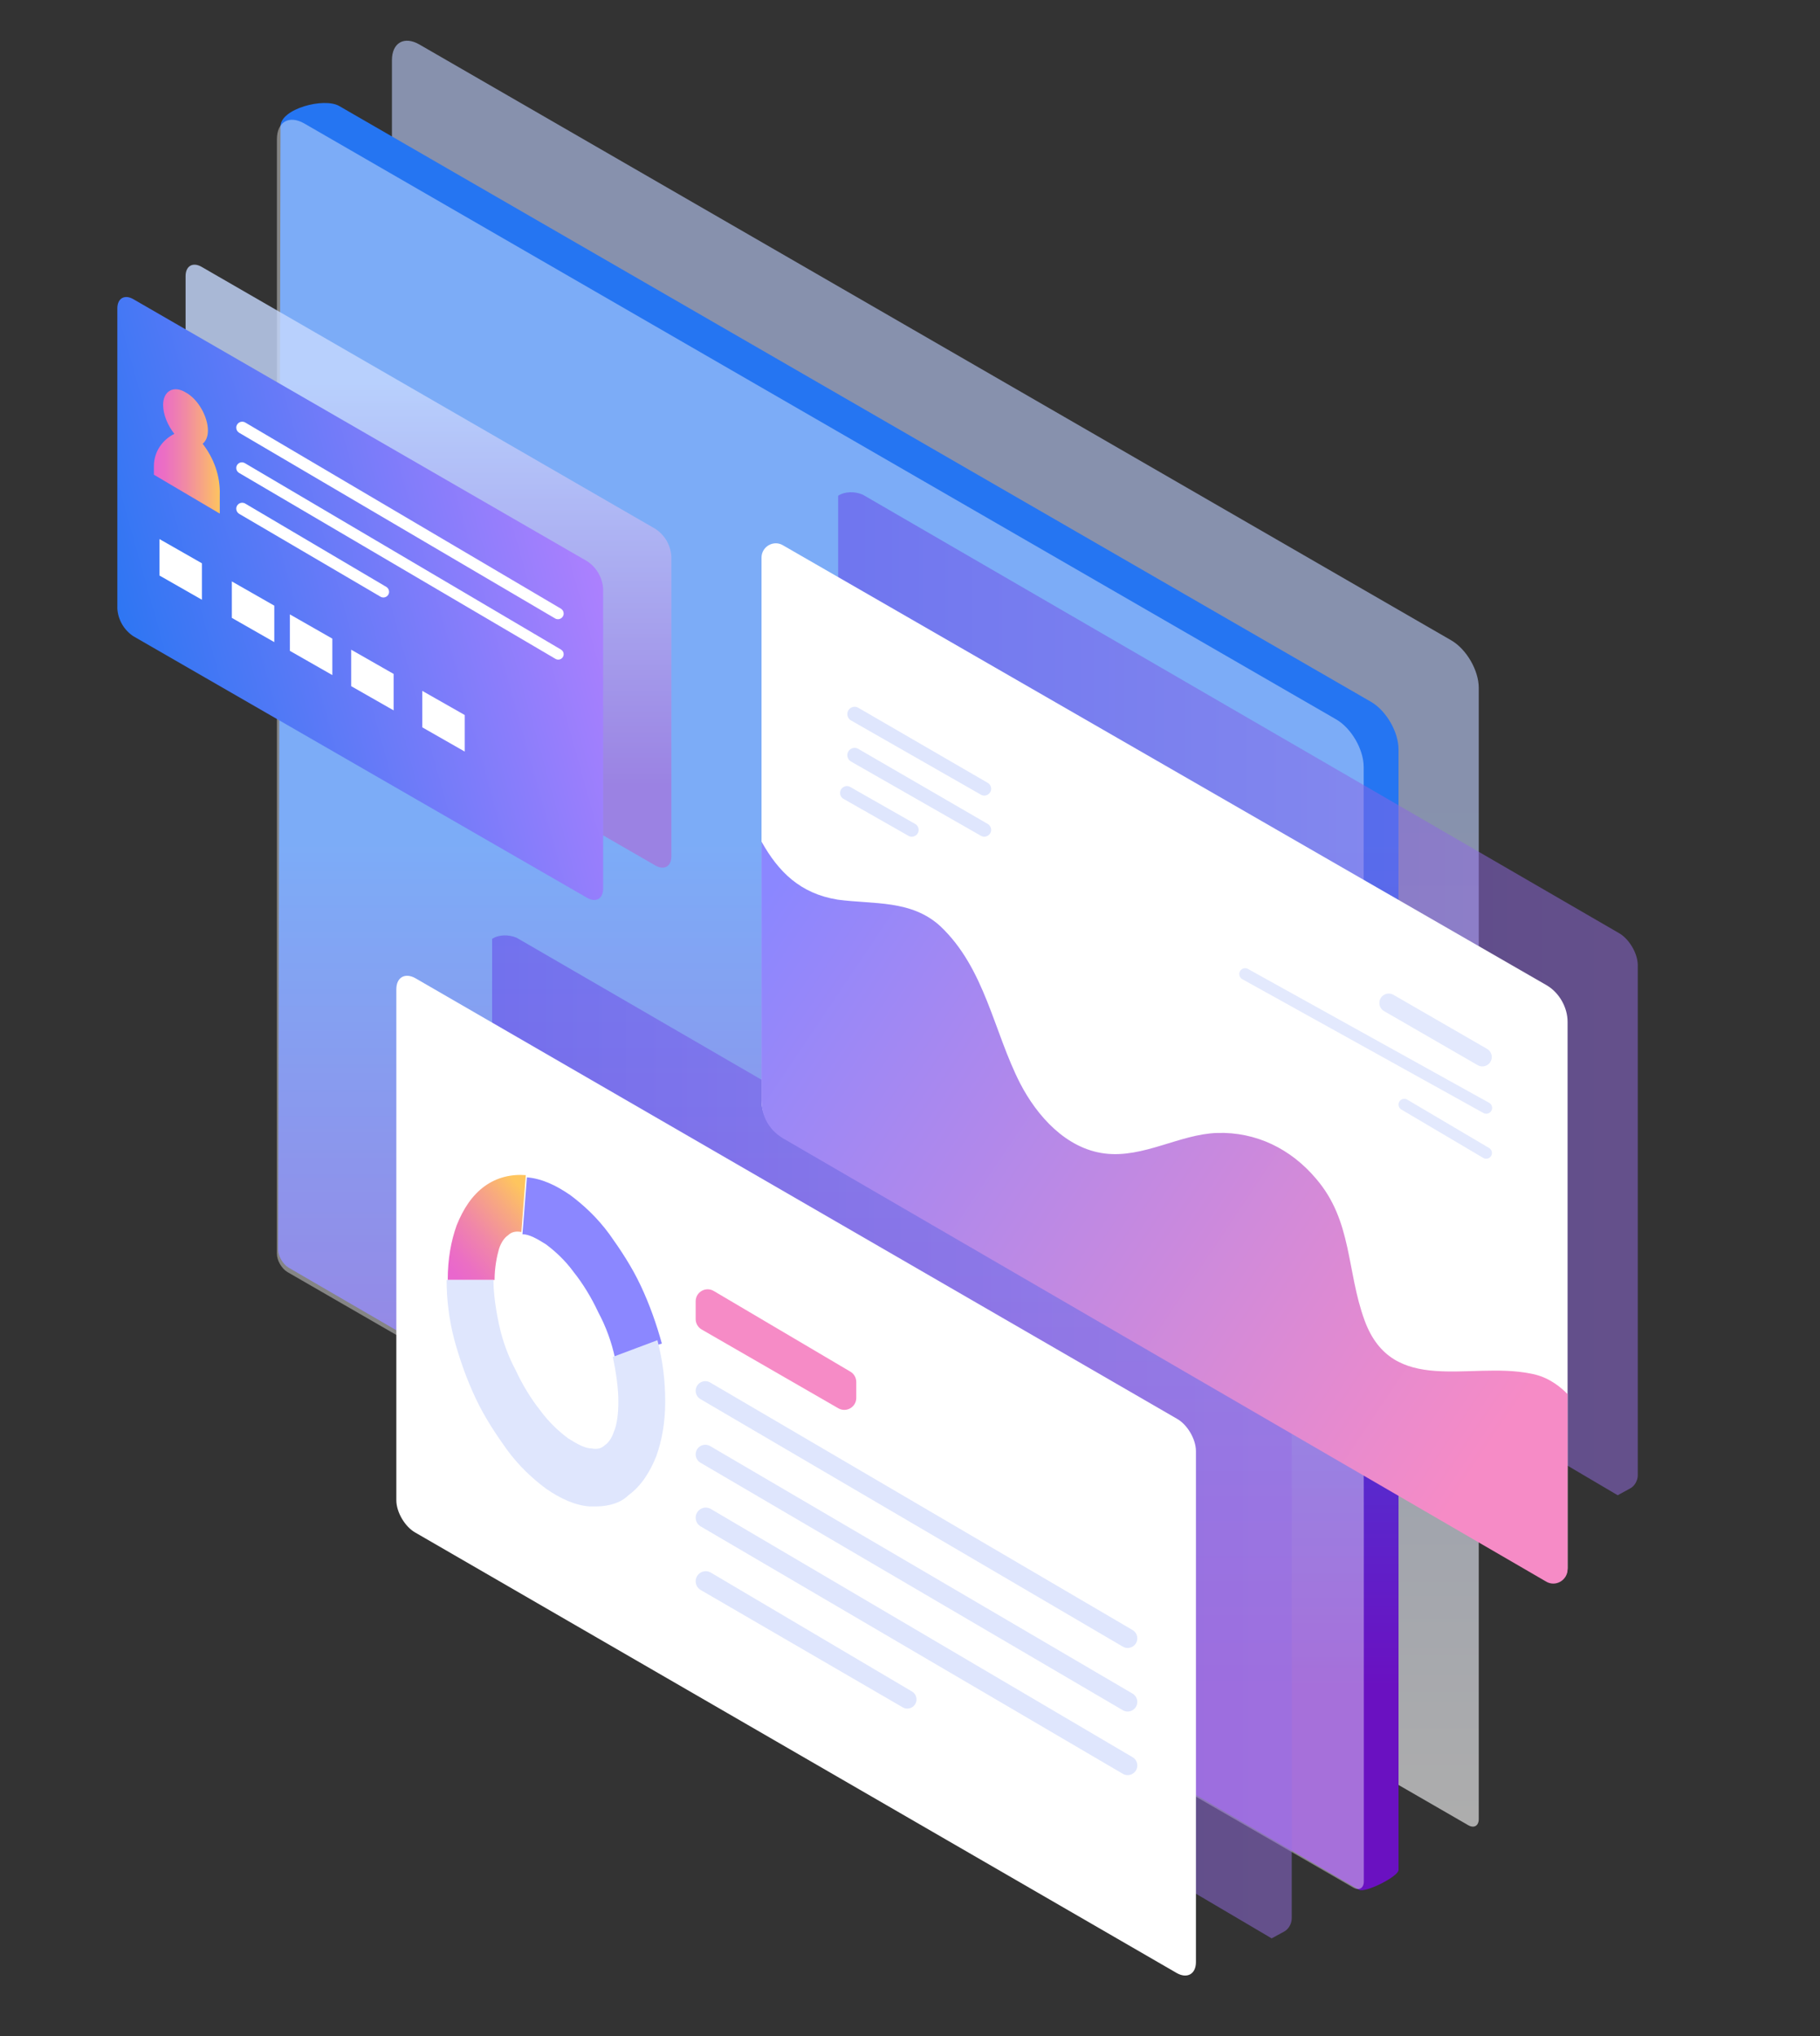 <svg xmlns="http://www.w3.org/2000/svg" fill="none" viewBox="0 0 1520 1700" height="1700" width="1520">
<rect x="0" y="0" width="1520" height="1700" fill="#333333" stroke="none"/>
<path fill-opacity="0.6" fill="url(#paint0_linear_1707_19498)" d="M350.286 37.163C337.597 29.829 327.334 35.676 327.334 50.278V994.852C327.334 1000.45 331.269 1007.27 336.176 1010.15L1226.18 1523.94C1231.05 1526.76 1235 1524.48 1235 1518.88V574.311C1235 559.72 1224.72 541.982 1211.99 534.637L350.286 37.163Z"></path>
<path fill="url(#paint1_linear_1707_19498)" d="M810.783 393.09L283.286 88.51C270.597 81.176 234.278 90.848 234.278 105.45L232.279 1043.2C232.279 1048.79 236.225 1055.61 241.132 1058.5L1135.1 1577.91C1139.99 1580.73 1168 1566.9 1168 1561.31V625.69C1168 611.099 1157.72 593.361 1145.05 586.016L810.783 393.09Z"></path>
<path fill="white" d="M1138.89 1192.46V640.35C1138.89 625.748 1128.61 608.01 1115.94 600.665L254.231 103.158C241.542 95.835 231.279 101.672 231.279 116.273V1046.85C231.279 1052.44 235.214 1059.27 240.121 1062.15L1130.18 1576.03C1135.05 1578.84 1139 1576.56 1139 1570.97V1275.3" opacity="0.4"></path>
<path fill-opacity="0.5" fill="url(#paint2_linear_1707_19498)" d="M411.002 783.923V1217.02C411.002 1227.26 418.453 1239.37 426.836 1244.03L1062.04 1618.45L1072.29 1612.86C1076.01 1611 1078.81 1606.34 1078.81 1601.68V1176.04C1078.81 1165.79 1071.36 1153.69 1062.98 1149.03L431.493 782.992C424.973 780.198 416.59 780.198 411.002 783.923Z"></path>
<path fill="white" d="M346.836 816.718C338.453 812.061 331.002 815.786 331.002 826.032V1252.61C331.002 1262.85 338.453 1274.96 346.836 1279.62L982.975 1647.52C991.358 1652.17 998.809 1648.45 998.809 1638.2V1211.63C998.809 1201.38 991.358 1189.27 982.975 1184.62L346.836 816.718Z"></path>
<path fill="url(#paint3_linear_1707_19498)" d="M413.052 1068.72H373.934C373.934 1051.03 376.728 1036.12 381.385 1023.09C386.973 1009.11 394.424 997.938 404.669 990.487C414.915 983.036 427.023 980.241 439.131 981.173L435.405 1028.67C430.748 1027.74 427.023 1028.67 424.229 1031.47C421.434 1033.33 418.64 1037.06 416.777 1042.64C414.915 1049.16 413.052 1058.48 413.052 1068.72Z"></path>
<path fill="#8B87FF" d="M513.641 1133.92C510.847 1120.88 506.19 1107.84 499.671 1095.73C494.082 1083.63 486.631 1071.52 479.18 1062.2C471.729 1051.96 463.346 1044.51 455.895 1038.92C448.444 1034.26 441.924 1030.54 436.336 1030.54L440.061 983.035C452.17 983.967 464.278 989.555 476.386 997.937C487.562 1006.32 498.739 1016.57 508.984 1030.54C518.298 1043.58 527.612 1057.55 535.063 1073.38C542.514 1089.21 548.103 1105.05 552.76 1121.81L513.641 1133.92Z"></path>
<path fill="#DFE6FD" d="M497.808 1257.8C495.945 1257.8 494.083 1257.8 492.22 1257.8C480.112 1256.87 468.004 1251.28 455.896 1242.89C444.719 1234.51 433.542 1224.27 423.297 1210.3C413.983 1197.26 404.669 1183.29 397.218 1167.45C389.767 1151.62 384.179 1135.78 379.522 1119.02C374.865 1101.32 373.002 1084.56 373.002 1068.72H412.12C412.12 1079.9 413.983 1092.94 416.777 1105.98C419.571 1119.02 424.228 1132.06 430.748 1144.17C436.336 1156.28 443.788 1168.38 451.239 1177.7C458.69 1187.94 467.072 1195.39 474.523 1200.98C481.975 1205.64 488.494 1209.36 494.083 1209.36C498.74 1210.3 502.465 1209.36 505.259 1206.57C508.054 1204.71 510.848 1200.98 512.711 1195.39C515.505 1188.87 516.436 1179.56 516.436 1170.25C516.436 1159.07 514.573 1146.03 511.779 1132.99L549.035 1119.02C553.692 1136.72 555.555 1153.48 555.555 1170.25C555.555 1187.94 552.76 1202.84 548.103 1215.88C542.515 1229.86 535.064 1241.03 524.819 1248.48C518.299 1255 508.054 1257.8 497.808 1257.8Z"></path>
<path fill="#F68BC6" d="M581.002 1086.51C581.002 1078.77 589.419 1073.97 596.085 1077.9L710.205 1145.27C713.252 1147.06 715.122 1150.34 715.122 1153.88V1167.19C715.122 1174.88 706.795 1179.69 700.128 1175.85L586.008 1110.07C582.911 1108.29 581.002 1104.98 581.002 1101.41V1086.51Z"></path>
<path fill="#DFE6FD" d="M581.002 1161.26C581.002 1155.05 587.743 1151.19 593.101 1154.32L945.859 1360.99C948.32 1362.43 949.833 1365.07 949.833 1367.92V1367.92C949.833 1374.13 943.091 1378 937.734 1374.86L584.976 1168.19C582.514 1166.75 581.002 1164.11 581.002 1161.26V1161.26Z"></path>
<path fill="#DFE6FD" d="M581.002 1214.35C581.002 1208.14 587.743 1204.27 593.101 1207.41L945.859 1414.08C948.32 1415.52 949.833 1418.16 949.833 1421.01V1421.01C949.833 1427.22 943.091 1431.09 937.734 1427.95L584.976 1221.28C582.514 1219.84 581.002 1217.2 581.002 1214.35V1214.35Z"></path>
<path fill="#DFE6FD" d="M581.002 1267.21C581.002 1260.7 588.082 1256.65 593.698 1259.95L945.87 1467.17C948.325 1468.61 949.833 1471.25 949.833 1474.1V1474.1C949.833 1480.31 943.088 1484.17 937.728 1481.03L585.168 1274.48C582.587 1272.97 581.002 1270.2 581.002 1267.21V1267.21Z"></path>
<path fill="#DFE6FD" d="M581.002 1320.3C581.002 1313.79 588.077 1309.75 593.677 1313.06L761.65 1412.32C763.985 1413.7 765.417 1416.21 765.417 1418.92V1418.92C765.417 1424.83 759.01 1428.52 753.898 1425.55L585.184 1327.56C582.595 1326.06 581.002 1323.29 581.002 1320.3V1320.3Z"></path>
<path fill-opacity="0.5" fill="url(#paint4_linear_1707_19498)" d="M700 413.923V847.02C700 857.265 707.451 869.373 715.834 874.03L1351.04 1248.45L1361.29 1242.86C1365.01 1241 1367.81 1236.34 1367.81 1231.68V806.039C1367.81 795.793 1360.36 783.685 1351.97 779.028L720.491 412.992C713.971 410.198 705.588 410.198 700 413.923Z"></path>
<path fill="white" d="M1292.02 822.826L654.167 455.452C646.093 450.406 636 456.462 636 465.545V918.706C636 930.817 643.065 942.929 653.158 948.984L1291.01 1319.39C1299.09 1324.43 1309.18 1318.38 1309.18 1309.29V853.104C1309.18 840.993 1302.12 828.881 1292.02 822.826Z"></path>
<path fill="#E3E9FD" d="M1152 837.433C1152 831.392 1158.54 827.617 1163.77 830.637L1241.94 875.766C1244.37 877.168 1245.86 879.758 1245.86 882.562V882.562C1245.86 888.603 1239.32 892.378 1234.09 889.358L1155.92 844.229C1153.5 842.827 1152 840.237 1152 837.433V837.433Z"></path>
<path fill="#E3E9FD" d="M1035 813.296C1035 809.573 1039 807.219 1042.25 809.025L1243.66 920.782C1245.21 921.644 1246.18 923.279 1246.18 925.053V925.053C1246.18 928.777 1242.18 931.131 1238.92 929.325L1037.51 817.568C1035.96 816.706 1035 815.071 1035 813.296V813.296Z"></path>
<path fill="#E3E9FD" d="M1168 922.269C1168 918.545 1172.05 916.234 1175.26 918.128L1243.67 958.542C1245.13 959.407 1246.03 960.982 1246.03 962.683V962.683C1246.03 966.407 1241.98 968.718 1238.77 966.824L1170.36 926.41C1168.9 925.545 1168 923.97 1168 922.269V922.269Z"></path>
<path fill="#DFE6FD" d="M827.763 658.577C827.763 662.959 823.03 665.706 819.225 663.532L710.734 601.537C708.833 600.45 707.66 598.429 707.66 596.24V596.24C707.66 591.538 712.754 588.604 716.821 590.962L824.919 653.641C826.679 654.661 827.763 656.542 827.763 658.577V658.577Z"></path>
<path fill="#DFE6FD" d="M827.763 692.892C827.763 697.273 823.03 700.02 819.225 697.846L710.734 635.851C708.833 634.765 707.66 632.743 707.66 630.554V630.554C707.66 625.853 712.754 622.918 716.821 625.277L824.919 687.955C826.679 688.976 827.763 690.857 827.763 692.892V692.892Z"></path>
<path fill="#DFE6FD" d="M767.204 692.918C767.204 697.291 762.483 700.036 758.682 697.872L704.482 667.02C702.701 666.006 701.602 664.115 701.602 662.065V662.065C701.602 657.692 706.323 654.947 710.123 657.111L764.323 687.963C766.104 688.977 767.204 690.868 767.204 692.918V692.918Z"></path>
<path fill="url(#paint5_linear_1707_19498)" d="M636 918.707V702.724C650.13 727.955 668.296 746.122 699.584 751.168C729.862 755.206 761.149 751.168 785.371 773.372C822.714 808.697 829.779 861.179 851.983 904.577C866.113 931.827 890.335 959.077 922.632 963.115C954.928 967.152 985.207 946.966 1016.49 945.957C1048.79 944.948 1078.06 959.078 1099.25 984.309C1129.53 1019.63 1124.49 1061.01 1139.62 1102.39C1162.84 1165.98 1227.43 1136.71 1277.89 1146.8C1290.01 1148.82 1300.1 1154.88 1309.18 1163.96V1310.3C1309.18 1319.39 1299.09 1325.44 1291.01 1320.4L653.158 949.994C642.056 942.929 636 931.827 636 918.707Z"></path>
<path fill="url(#paint6_linear_1707_19498)" d="M168.372 222.805C161.07 218.582 155 222.013 155 230.546V481.085C155.283 485.714 156.638 490.214 158.958 494.23C161.279 498.245 164.502 501.665 168.372 504.221L547.347 722.651C554.736 726.873 560.718 723.443 560.718 714.909V464.723C560.449 460.09 559.1 455.585 556.778 451.568C554.456 447.55 551.226 444.132 547.347 441.587L168.372 222.805Z" opacity="0.8"></path>
<path fill="url(#paint7_linear_1707_19498)" d="M111.372 249.805C104.07 245.582 98 249.013 98 257.546V508.085C98.282 512.714 99.638 517.214 101.958 521.23C104.279 525.245 107.502 528.665 111.372 531.221L490.347 749.651C497.736 753.873 503.718 750.443 503.718 741.909V491.723C503.449 487.09 502.1 482.585 499.778 478.568C497.456 474.55 494.226 471.132 490.347 468.587L111.372 249.805Z"></path>
<path fill="white" d="M133.188 450.103L168.639 470.336V500.773L133.188 480.54V450.103Z"></path>
<path fill="white" d="M193.622 485.463L229.074 505.696V536.134L193.622 515.9V485.463Z"></path>
<path fill="white" d="M242.096 512.996L277.548 533.229V563.667L242.096 543.434V512.996Z"></path>
<path fill="white" d="M293.293 542.472L328.745 562.705V593.142L293.293 572.909V542.472Z"></path>
<path fill="white" d="M352.673 576.86L388.125 597.005V627.531L352.673 607.298V576.86Z"></path>
<path fill="white" d="M197.307 357.065C197.307 353.215 201.491 350.824 204.808 352.78L468.423 508.191C469.871 509.044 470.759 510.599 470.759 512.279V512.279C470.759 515.949 466.773 518.23 463.609 516.371L199.761 361.354C198.241 360.46 197.307 358.829 197.307 357.065V357.065Z"></path>
<path fill="white" d="M197.307 390.763C197.307 387.097 201.292 384.82 204.45 386.682L468.54 542.373C469.915 543.183 470.759 544.661 470.759 546.257V546.257C470.759 549.743 466.972 551.91 463.966 550.144L199.644 394.848C198.196 393.997 197.307 392.443 197.307 390.763V390.763Z"></path>
<path fill="white" d="M197.307 424.738C197.307 420.89 201.491 418.502 204.804 420.458L322.619 490.03C324.066 490.885 324.954 492.441 324.954 494.121V494.121C324.954 497.793 320.968 500.077 317.801 498.22L199.763 429.026C198.242 428.134 197.307 426.502 197.307 424.738V424.738Z"></path>
<path fill="url(#paint8_linear_1707_19498)" d="M169.245 370.513C171.996 368.312 173.647 364.46 173.647 359.509C173.647 347.954 165.394 333.099 154.94 327.597C145.037 321.544 136.233 326.496 136.233 338.051C136.233 346.304 140.085 355.107 145.587 362.26C135.683 367.211 128.53 377.115 128.53 389.22V396.372L183.551 428.834V413.429C184.101 397.473 178.599 382.617 169.245 370.513Z"></path>
<defs>
<linearGradient gradientUnits="userSpaceOnUse" y2="1519.62" x2="781.174" y1="658.352" x1="781.174" id="paint0_linear_1707_19498">
<stop stop-color="#BFD1FF" offset="0.02"></stop>
<stop stop-color="white" offset="1"></stop>
</linearGradient>
<linearGradient gradientUnits="userSpaceOnUse" y2="1408.34" x2="701.146" y1="687.509" x1="701.146" id="paint1_linear_1707_19498">
<stop stop-color="#2575F2" offset="0.02"></stop>
<stop stop-color="#6A11C1" offset="1"></stop>
</linearGradient>
<linearGradient gradientUnits="userSpaceOnUse" y2="1199.61" x2="1078.64" y1="1199.61" x1="410.922" id="paint2_linear_1707_19498">
<stop stop-color="#623FE9"></stop>
<stop stop-color="#6D49E8" offset="0.168"></stop>
<stop stop-color="#8C65E5" offset="0.7"></stop>
<stop stop-color="#976FE4" offset="1"></stop>
</linearGradient>
<linearGradient gradientUnits="userSpaceOnUse" y2="1000.31" x2="442.46" y1="1058.78" x1="374.472" id="paint3_linear_1707_19498">
<stop stop-color="#E967CD"></stop>
<stop stop-color="#EB6FC3" offset="0.159"></stop>
<stop stop-color="#F086A9" offset="0.429"></stop>
<stop stop-color="#F8AA7E" offset="0.772"></stop>
<stop stop-color="#FEC55E" offset="1"></stop>
</linearGradient>
<linearGradient gradientUnits="userSpaceOnUse" y2="829.608" x2="1367.64" y1="829.608" x1="699.92" id="paint4_linear_1707_19498">
<stop stop-color="#623FE9"></stop>
<stop stop-color="#6D49E8" offset="0.168"></stop>
<stop stop-color="#8C65E5" offset="0.7"></stop>
<stop stop-color="#976FE4" offset="1"></stop>
</linearGradient>
<linearGradient gradientUnits="userSpaceOnUse" y2="1078.65" x2="1331.9" y1="655.846" x1="702.277" id="paint5_linear_1707_19498">
<stop stop-color="#8B87FF"></stop>
<stop stop-color="#F68BC6" offset="1"></stop>
</linearGradient>
<linearGradient gradientUnits="userSpaceOnUse" y2="317.665" x2="357.8" y1="656.616" x1="357.8" id="paint6_linear_1707_19498">
<stop stop-color="#A278DE"></stop>
<stop stop-color="#C7DAFF" offset="1"></stop>
</linearGradient>
<linearGradient gradientUnits="userSpaceOnUse" y2="584.669" x2="568.522" y1="711.67" x1="115.002" id="paint7_linear_1707_19498">
<stop stop-color="#2575F2" offset="0.02"></stop>
<stop stop-color="#B881FF" offset="1"></stop>
</linearGradient>
<linearGradient gradientUnits="userSpaceOnUse" y2="376.442" x2="184.026" y1="376.442" x1="128.907" id="paint8_linear_1707_19498">
<stop stop-color="#E967CD"></stop>
<stop stop-color="#EB6FC3" offset="0.159"></stop>
<stop stop-color="#F086A9" offset="0.429"></stop>
<stop stop-color="#F8AA7E" offset="0.772"></stop>
<stop stop-color="#FEC55E" offset="1"></stop>
</linearGradient>
</defs>
</svg>
